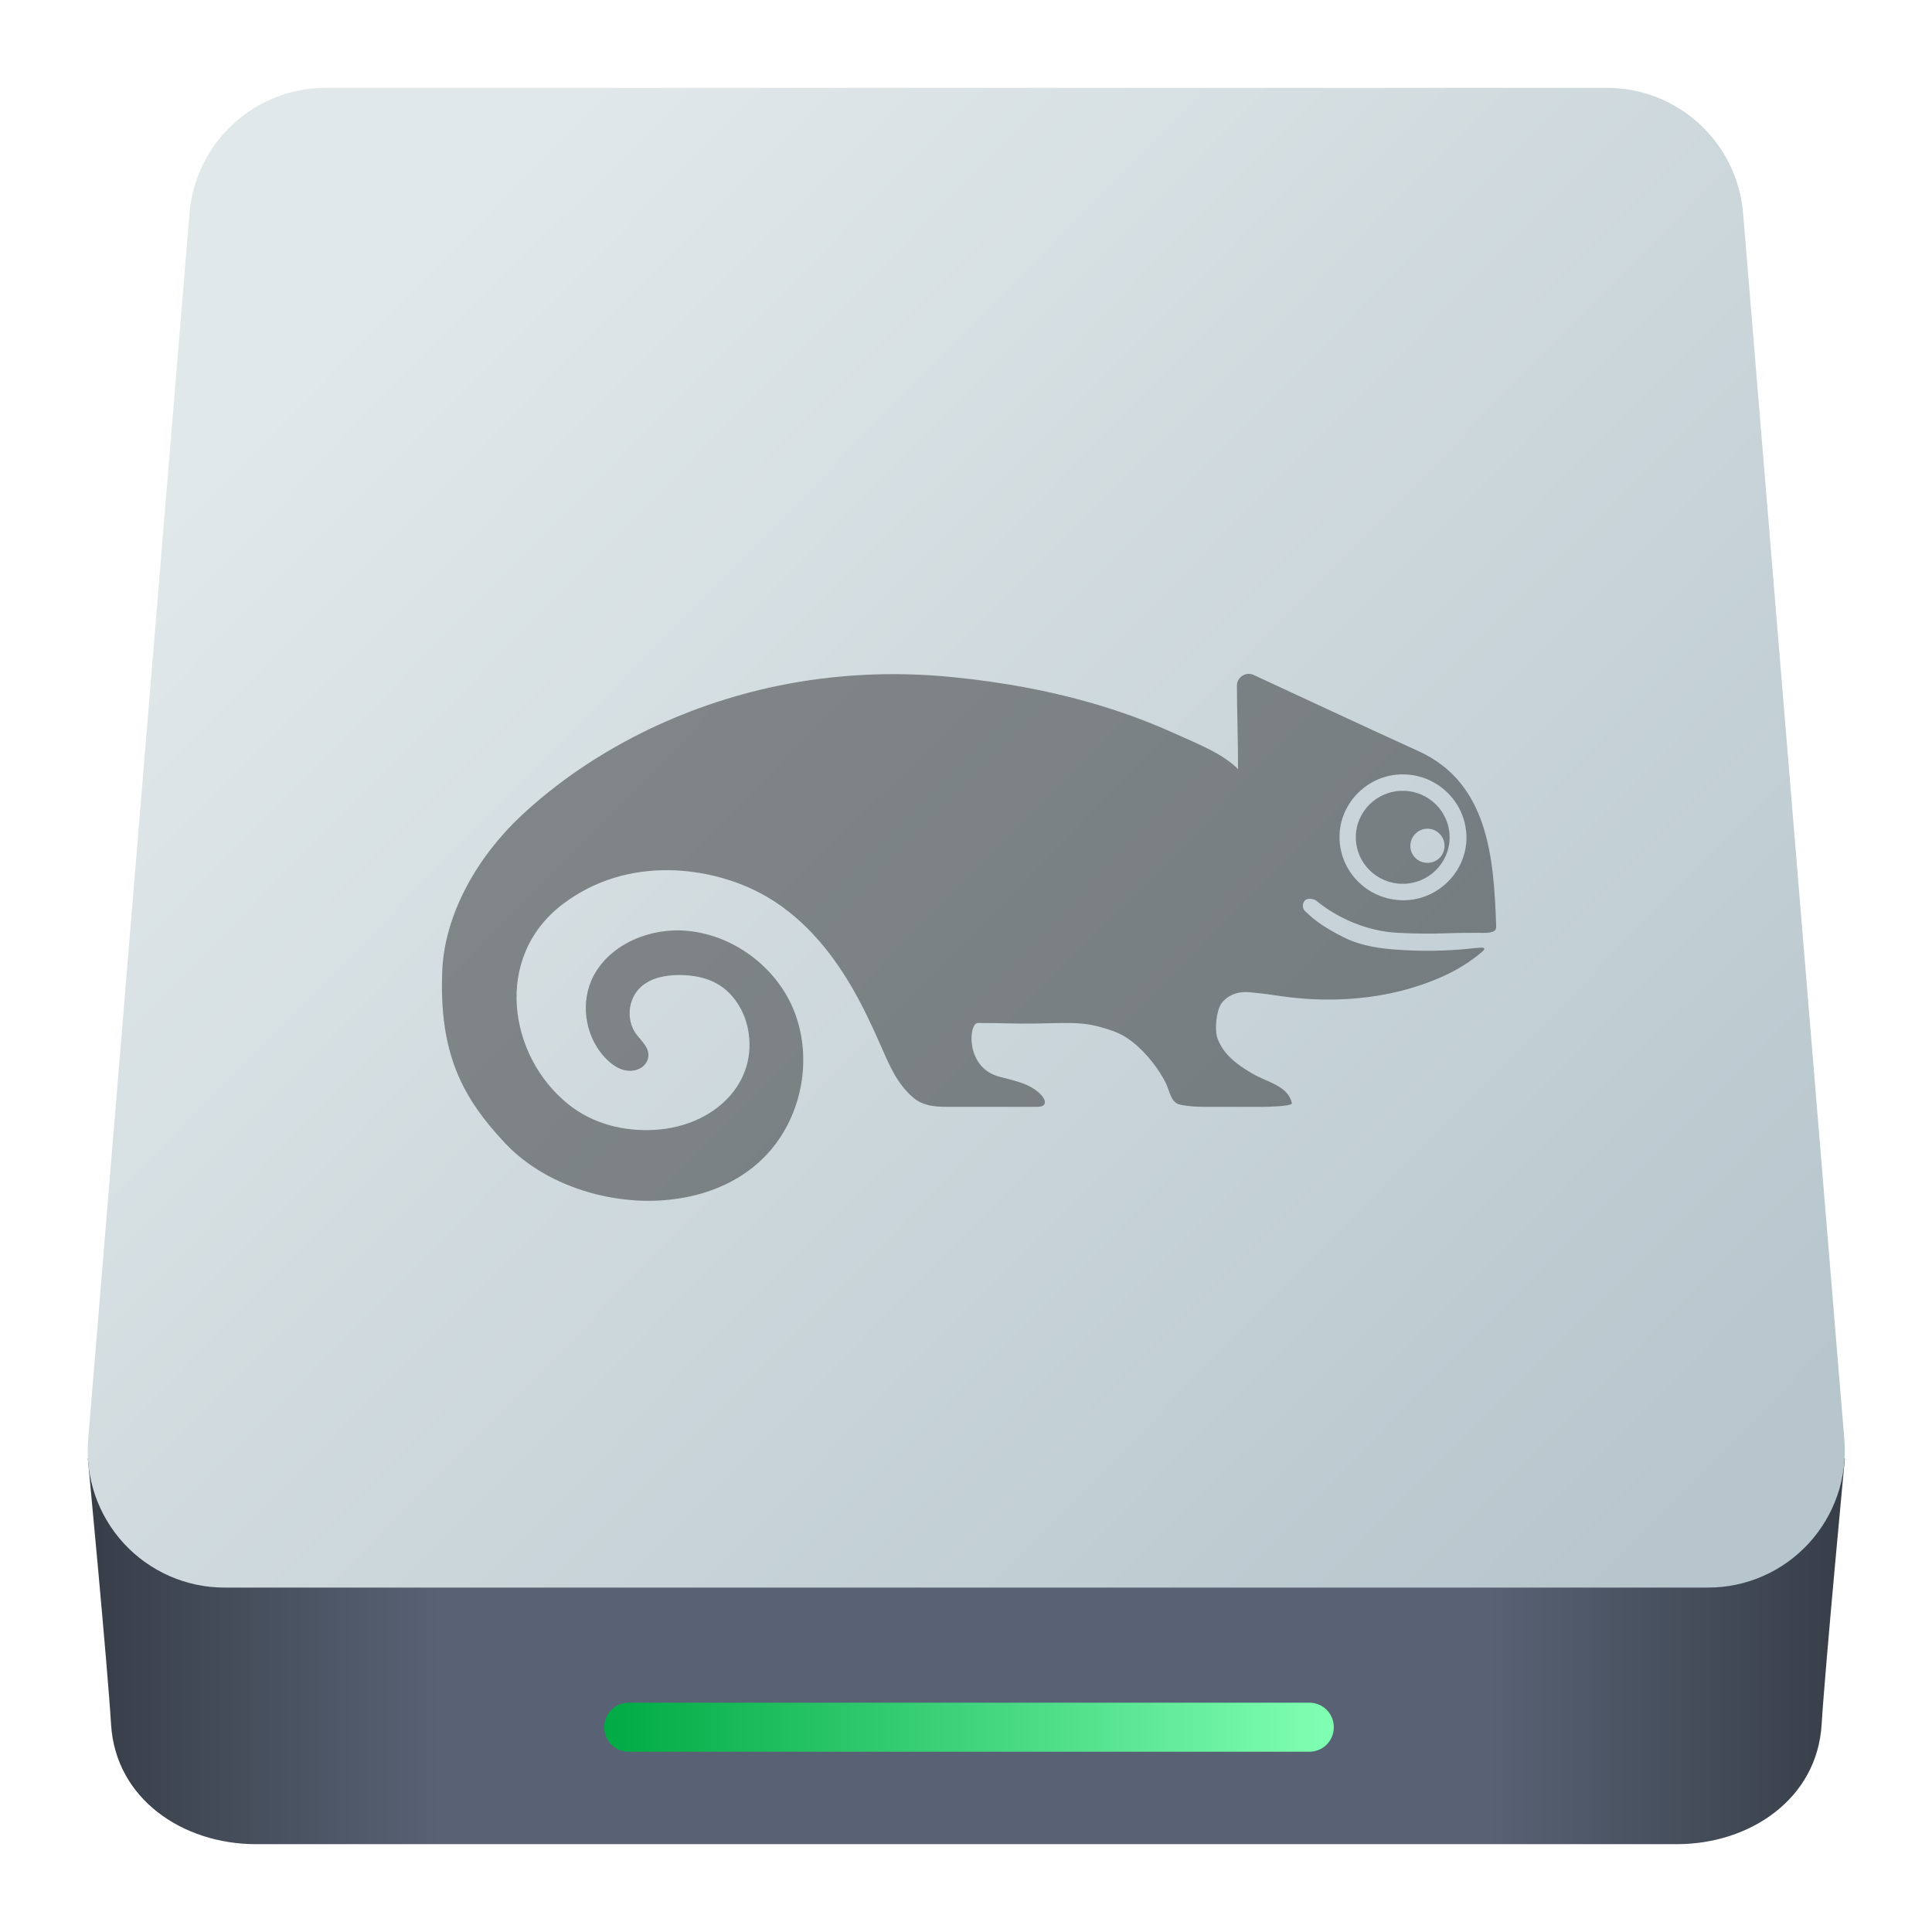 <?xml version="1.0" encoding="UTF-8" standalone="no"?>
<!-- Created with Inkscape (http://www.inkscape.org/) -->

<svg
   width="22"
   height="22"
   viewBox="0 0 22 22"
   version="1.1"
   id="svg1"
   inkscape:version="1.4 (e7c3feb100, 2024-10-09)"
   sodipodi:docname="preferences-system-disks.svg"
   xmlns:inkscape="http://www.inkscape.org/namespaces/inkscape"
   xmlns:sodipodi="http://sodipodi.sourceforge.net/DTD/sodipodi-0.dtd"
   xmlns:xlink="http://www.w3.org/1999/xlink"
   xmlns="http://www.w3.org/2000/svg"
   xmlns:svg="http://www.w3.org/2000/svg">
  <sodipodi:namedview
     id="namedview1"
     pagecolor="#ffffff"
     bordercolor="#000000"
     borderopacity="0.25"
     inkscape:showpageshadow="2"
     inkscape:pageopacity="0.0"
     inkscape:pagecheckerboard="0"
     inkscape:deskcolor="#d1d1d1"
     inkscape:document-units="px"
     inkscape:zoom="21.4945"
     inkscape:cx="12.817232"
     inkscape:cy="10.653888"
     inkscape:window-width="1920"
     inkscape:window-height="994"
     inkscape:window-x="0"
     inkscape:window-y="0"
     inkscape:window-maximized="1"
     inkscape:current-layer="g27"
     showgrid="false">
    <inkscape:grid
       id="grid1"
       units="px"
       originx="0"
       originy="0"
       spacingx="1"
       spacingy="1"
       empcolor="#0099e5"
       empopacity="0.302"
       color="#0099e5"
       opacity="0.149"
       empspacing="5"
       enabled="true"
       visible="false" />
  </sodipodi:namedview>
  <defs
     id="defs1">
    <linearGradient
       id="linearGradient21"
       inkscape:collect="always">
      <stop
         style="stop-color:#00aa44;stop-opacity:1"
         offset="0"
         id="stop22" />
      <stop
         style="stop-color:#80ffb3;stop-opacity:1"
         offset="1"
         id="stop27" />
    </linearGradient>
    <linearGradient
       id="linearGradient5"
       inkscape:collect="always">
      <stop
         style="stop-color:#373e48;stop-opacity:1;"
         offset="0"
         id="stop14" />
      <stop
         style="stop-color:#586274;stop-opacity:1;"
         offset="0.201"
         id="stop18" />
      <stop
         style="stop-color:#586274;stop-opacity:1;"
         offset="0.399"
         id="stop19" />
      <stop
         style="stop-color:#586274;stop-opacity:1;"
         offset="0.622"
         id="stop20" />
      <stop
         style="stop-color:#586274;stop-opacity:1;"
         offset="0.797"
         id="stop21" />
      <stop
         style="stop-color:#373e48;stop-opacity:1;"
         offset="1"
         id="stop17" />
    </linearGradient>
    <radialGradient
       id="paint664_radial_890_11"
       cx="0"
       cy="0"
       r="1"
       gradientUnits="userSpaceOnUse"
       gradientTransform="matrix(-16,-10,10,-16,583,171)">
      <stop
         offset="0.421"
         stop-color="#B7C6CD"
         id="stop2071" />
      <stop
         offset="1"
         stop-color="#EFF2F6"
         id="stop2072" />
    </radialGradient>
    <linearGradient
       id="paint665_linear_890_11"
       x1="605"
       y1="180"
       x2="601.466"
       y2="162.723"
       gradientUnits="userSpaceOnUse">
      <stop
         stop-color="#5200FF"
         id="stop2073" />
      <stop
         offset="1"
         stop-color="#0085FF"
         id="stop2074" />
    </linearGradient>
    <linearGradient
       id="paint666_linear_890_11"
       x1="567"
       y1="181"
       x2="562.118"
       y2="174.183"
       gradientUnits="userSpaceOnUse">
      <stop
         stop-color="#5200FF"
         id="stop2075" />
      <stop
         offset="0.67"
         stop-color="#0085FF"
         id="stop2076" />
    </linearGradient>
    <linearGradient
       id="paint667_linear_890_11"
       x1="605"
       y1="180"
       x2="597.32"
       y2="174.24"
       gradientUnits="userSpaceOnUse">
      <stop
         stop-color="#5200FF"
         id="stop2077" />
      <stop
         offset="1"
         stop-color="#0085FF"
         id="stop2078" />
    </linearGradient>
    <linearGradient
       id="paint668_linear_890_11"
       x1="567"
       y1="180"
       x2="561.24"
       y2="172.32"
       gradientUnits="userSpaceOnUse">
      <stop
         stop-color="#5200FF"
         id="stop2079" />
      <stop
         offset="1"
         stop-color="#0085FF"
         id="stop2080" />
    </linearGradient>
    <linearGradient
       id="paint669_linear_890_11"
       x1="607"
       y1="179"
       x2="602.506"
       y2="171.809"
       gradientUnits="userSpaceOnUse">
      <stop
         stop-color="#5200FF"
         id="stop2081" />
      <stop
         offset="1"
         stop-color="#0085FF"
         id="stop2082" />
    </linearGradient>
    <linearGradient
       id="paint670_linear_890_11"
       x1="607"
       y1="217"
       x2="568.826"
       y2="170.016"
       gradientUnits="userSpaceOnUse">
      <stop
         stop-color="#5200FF"
         id="stop2083" />
      <stop
         offset="1"
         stop-color="#0085FF"
         id="stop2084" />
    </linearGradient>
    <radialGradient
       id="paint671_radial_890_11"
       cx="0"
       cy="0"
       r="1"
       gradientUnits="userSpaceOnUse"
       gradientTransform="matrix(0,20,-16,0,583,187)">
      <stop
         offset="0.87"
         stop-color="#EFF2F6"
         id="stop2085" />
      <stop
         offset="1"
         stop-color="#B7C6CD"
         id="stop2086" />
    </radialGradient>
    <linearGradient
       id="paint497_linear_890_11"
       x1="497"
       y1="413"
       x2="447.457"
       y2="376.796"
       gradientUnits="userSpaceOnUse"
       gradientTransform="translate(-452,-358)">
      <stop
         offset="0.636"
         stop-color="#71706E"
         id="stop1737" />
      <stop
         offset="1"
         stop-color="#B9AA99"
         id="stop1738" />
    </linearGradient>
    <linearGradient
       id="paint498_linear_890_11"
       x1="507"
       y1="413"
       x2="457.457"
       y2="376.796"
       gradientUnits="userSpaceOnUse"
       gradientTransform="translate(-452,-358)">
      <stop
         offset="0.545"
         stop-color="#FF7E07"
         id="stop1739" />
      <stop
         offset="1"
         stop-color="#FFE607"
         id="stop1740" />
    </linearGradient>
    <linearGradient
       id="paint499_linear_890_11"
       x1="473"
       y1="365"
       x2="486.287"
       y2="389.913"
       gradientUnits="userSpaceOnUse"
       gradientTransform="translate(-452,-358)">
      <stop
         stop-color="white"
         id="stop1741" />
      <stop
         offset="0.705"
         stop-color="#EAEFEF"
         id="stop1742" />
    </linearGradient>
    <linearGradient
       id="paint500_linear_890_11"
       x1="480"
       y1="371.5"
       x2="480"
       y2="368.5"
       gradientUnits="userSpaceOnUse"
       gradientTransform="translate(-452,-358)">
      <stop
         offset="0.156"
         stop-color="#71706E"
         id="stop1743" />
      <stop
         offset="0.796"
         stop-color="#B9AA99"
         id="stop1744" />
    </linearGradient>
    <linearGradient
       id="paint501_linear_890_11"
       x1="479"
       y1="375.5"
       x2="479"
       y2="372.5"
       gradientUnits="userSpaceOnUse"
       gradientTransform="translate(-452,-358)">
      <stop
         offset="0.156"
         stop-color="#71706E"
         id="stop1745" />
      <stop
         offset="0.796"
         stop-color="#B9AA99"
         id="stop1746" />
    </linearGradient>
    <linearGradient
       id="paint502_linear_890_11"
       x1="511"
       y1="417"
       x2="455.644"
       y2="380.823"
       gradientUnits="userSpaceOnUse"
       gradientTransform="translate(-452,-358)">
      <stop
         offset="0.184"
         stop-color="#2E2E41"
         id="stop1747"
         style="stop-color:#33424d;stop-opacity:1;" />
      <stop
         offset="1"
         stop-color="#566C80"
         id="stop1748" />
    </linearGradient>
    <linearGradient
       id="paint745_linear_890_11"
       x1="172"
       y1="61"
       x2="195.978"
       y2="83.979"
       gradientUnits="userSpaceOnUse">
      <stop
         stop-color="#EFF2F6"
         id="stop2233" />
      <stop
         offset="1"
         stop-color="#ACD1CF"
         id="stop2234" />
    </linearGradient>
    <linearGradient
       id="paint746_linear_890_11"
       x1="176"
       y1="84"
       x2="175.475"
       y2="78.479"
       gradientUnits="userSpaceOnUse">
      <stop
         offset="0.405"
         stop-color="#2E2E41"
         id="stop2235" />
      <stop
         offset="1"
         stop-color="#566C80"
         id="stop2236" />
    </linearGradient>
    <linearGradient
       id="paint747_linear_890_11"
       x1="202"
       y1="84"
       x2="201.475"
       y2="78.479"
       gradientUnits="userSpaceOnUse">
      <stop
         offset="0.405"
         stop-color="#2E2E41"
         id="stop2237" />
      <stop
         offset="1"
         stop-color="#566C80"
         id="stop2238" />
    </linearGradient>
    <linearGradient
       id="paint748_linear_890_11"
       x1="155"
       y1="82"
       x2="186.461"
       y2="132.337"
       gradientUnits="userSpaceOnUse">
      <stop
         offset="0.206"
         stop-color="#EFF2F6"
         id="stop2239" />
      <stop
         offset="1"
         stop-color="#B7C6CD"
         id="stop2240" />
    </linearGradient>
    <radialGradient
       id="paint750_radial_890_11"
       cx="0"
       cy="0"
       r="1"
       gradientUnits="userSpaceOnUse"
       gradientTransform="matrix(5.647,5.647,-5.647,5.647,172,96)">
      <stop
         offset="0.341"
         stop-color="#2E2E41"
         id="stop2243" />
      <stop
         offset="1"
         stop-color="#566C80"
         id="stop2244" />
    </radialGradient>
    <linearGradient
       id="paint751_linear_890_11"
       x1="166"
       y1="90"
       x2="178"
       y2="102"
       gradientUnits="userSpaceOnUse">
      <stop
         stop-color="white"
         id="stop2245" />
      <stop
         offset="0.705"
         stop-color="#EAEFEF"
         id="stop2246" />
    </linearGradient>
    <linearGradient
       id="paint752_linear_890_11"
       x1="193"
       y1="88"
       x2="199"
       y2="94"
       gradientUnits="userSpaceOnUse">
      <stop
         stop-color="#FFE607"
         id="stop2247" />
      <stop
         offset="0.803"
         stop-color="#FF7E07"
         id="stop2248" />
    </linearGradient>
    <linearGradient
       id="paint753_linear_890_11"
       x1="199"
       y1="104"
       x2="193"
       y2="98"
       gradientUnits="userSpaceOnUse">
      <stop
         offset="0.254"
         stop-color="#089953"
         id="stop2249" />
      <stop
         offset="1"
         stop-color="#16D96F"
         id="stop2250" />
    </linearGradient>
    <linearGradient
       id="paint754_linear_890_11"
       x1="198"
       y1="93"
       x2="204"
       y2="99"
       gradientUnits="userSpaceOnUse">
      <stop
         offset="0.308"
         stop-color="#F15700"
         id="stop2251" />
      <stop
         offset="0.832"
         stop-color="#FF0000"
         id="stop2252" />
    </linearGradient>
    <linearGradient
       id="paint755_linear_890_11"
       x1="194"
       y1="99"
       x2="188"
       y2="93"
       gradientUnits="userSpaceOnUse">
      <stop
         offset="0.321"
         stop-color="#5200FF"
         id="stop2253" />
      <stop
         offset="1"
         stop-color="#0085FF"
         id="stop2254" />
    </linearGradient>
    <linearGradient
       id="paint711_linear_890_11"
       x1="785.198"
       y1="61.085"
       x2="785.213"
       y2="116.914"
       gradientUnits="userSpaceOnUse"
       gradientTransform="matrix(0.357,0,0,0.357,-293.54,16.98)">
      <stop
         offset="0"
         stop-color="#EFF2F6"
         id="stop2165"
         style="stop-color:#547097;stop-opacity:1;" />
      <stop
         offset="0.61"
         stop-color="#EFF2F6"
         id="stop1"
         style="stop-color:#9955ff;stop-opacity:1" />
      <stop
         offset="1"
         stop-color="#B7C6CD"
         id="stop2166"
         style="stop-color:#475b63;stop-opacity:1;" />
    </linearGradient>
    <radialGradient
       id="paint712_radial_890_11"
       cx="0"
       cy="0"
       r="1"
       gradientUnits="userSpaceOnUse"
       gradientTransform="matrix(22.217,22,-21.999,22.216,30.867,31)">
      <stop
         offset="0.421"
         stop-color="#F15700"
         id="stop2167" />
      <stop
         offset="0.793"
         stop-color="#FF0000"
         id="stop2168" />
    </radialGradient>
    <radialGradient
       id="paint713_radial_890_11"
       cx="0"
       cy="0"
       r="1"
       gradientUnits="userSpaceOnUse"
       gradientTransform="matrix(-16.688,16.851,-13.742,-13.609,50.791,10.896)">
      <stop
         stop-color="#FFE607"
         id="stop2169" />
      <stop
         offset="0.903"
         stop-color="#FF7E07"
         id="stop2170" />
    </radialGradient>
    <radialGradient
       id="paint714_radial_890_11"
       cx="0"
       cy="0"
       r="1"
       gradientUnits="userSpaceOnUse"
       gradientTransform="matrix(-22.961,-7.464,7.445,-22.904,31.961,30.816)">
      <stop
         offset="0.441"
         stop-color="#001AFF"
         id="stop2171" />
      <stop
         offset="1"
         stop-color="#0085FF"
         id="stop2172" />
    </radialGradient>
    <linearGradient
       id="a"
       x1="3.939"
       x2="7.495"
       y1="19.904"
       y2="29.028"
       gradientUnits="userSpaceOnUse"
       gradientTransform="matrix(1.577,0,0,1.577,6.543,5.769)">
      <stop
         stop-color="#F25565"
         id="stop12-3" />
      <stop
         offset=".5"
         stop-color="#DA4453"
         id="stop13-6" />
      <stop
         offset="1"
         stop-color="#832932"
         id="stop14-7" />
    </linearGradient>
    <linearGradient
       id="b"
       x1="12"
       x2="19.5"
       y1="6.5"
       y2="20"
       gradientUnits="userSpaceOnUse"
       gradientTransform="matrix(1.577,0,0,1.577,6.543,5.769)">
      <stop
         stop-color="#C5CACD"
         id="stop15" />
      <stop
         offset="0.538"
         stop-color="#ACB6BC"
         id="stop16"
         style="stop-color:#c9d0d3;stop-opacity:1;" />
      <stop
         offset="0.873"
         stop-color="#9BA3A8"
         id="stop17-5"
         style="stop-color:#cdd2d4;stop-opacity:1;" />
      <stop
         offset="1"
         stop-color="#A0AAB0"
         id="stop18-3"
         style="stop-color:#d3d8db;stop-opacity:1;" />
    </linearGradient>
    <linearGradient
       id="c"
       x1="20"
       x2="20"
       y1="3"
       y2="9.5"
       gradientUnits="userSpaceOnUse"
       gradientTransform="matrix(1.577,0,0,1.577,6.543,5.769)">
      <stop
         stop-color="#fff"
         id="stop19-5" />
      <stop
         offset="1"
         stop-color="#fff"
         stop-opacity="0"
         id="stop20-6" />
    </linearGradient>
    <linearGradient
       id="e"
       x1="22"
       x2="14"
       y1="20.5"
       y2="3.5"
       gradientUnits="userSpaceOnUse">
      <stop
         stop-color="#C9D1D9"
         id="stop23" />
      <stop
         offset=".435"
         stop-color="#2D3B49"
         id="stop24" />
      <stop
         offset=".6"
         stop-color="#6D7E91"
         id="stop25" />
      <stop
         offset="1"
         stop-color="#A4A9AF"
         id="stop26" />
    </linearGradient>
    <linearGradient
       id="g"
       x1="20"
       x2="23"
       y1="16"
       y2="19"
       gradientUnits="userSpaceOnUse"
       gradientTransform="matrix(1.577,0,0,1.577,6.543,5.769)">
      <stop
         offset=".5"
         stop-color="#222E3C"
         stop-opacity="0"
         id="stop31" />
      <stop
         offset="1"
         stop-color="#222E3C"
         id="stop32" />
    </linearGradient>
    <radialGradient
       id="h"
       cx="0"
       cy="0"
       r="1"
       gradientTransform="matrix(4.731,4.731,-3.412,3.412,50.697,18.385)"
       gradientUnits="userSpaceOnUse">
      <stop
         stop-color="#fff"
         id="stop33" />
      <stop
         offset="1"
         stop-color="#fff"
         stop-opacity="0"
         id="stop34" />
    </radialGradient>
    <filter
       id="filter30427-0-36"
       x="-0.134"
       y="-0.339"
       width="1.268"
       height="1.678"
       color-interpolation-filters="sRGB">
      <feGaussianBlur
         stdDeviation="0.483"
         id="feGaussianBlur37-2-7" />
    </filter>
    <linearGradient
       id="paint512_linear_890_11"
       x1="309"
       y1="411"
       x2="263.344"
       y2="359.388"
       gradientUnits="userSpaceOnUse"
       gradientTransform="matrix(0.393,0,0,0.396,-100.179,-142.979)">
      <stop
         offset="0.286"
         stop-color="#2E2E41"
         id="stop1767"
         style="stop-color:#535d6c;stop-opacity:1" />
      <stop
         offset="1"
         stop-color="#566C80"
         id="stop1768"
         style="stop-color:#6f7c91;stop-opacity:1" />
    </linearGradient>
    <linearGradient
       id="paint513_linear_890_11"
       x1="261"
       y1="371"
       x2="291.443"
       y2="412.859"
       gradientUnits="userSpaceOnUse"
       gradientTransform="matrix(0.393,0,0,0.396,-100.179,-142.979)">
      <stop
         offset="0.555"
         stop-color="#EFF2F6"
         id="stop1769" />
      <stop
         offset="1"
         stop-color="#B7C6CD"
         id="stop1770" />
    </linearGradient>
    <linearGradient
       id="paint514_linear_890_11"
       x1="279"
       y1="381"
       x2="273"
       y2="375"
       gradientUnits="userSpaceOnUse"
       gradientTransform="matrix(0.393,0,0,0.396,-128.125,-141.269)">
      <stop
         offset="0.178"
         stop-color="#5200FF"
         id="stop1771" />
      <stop
         offset="0.733"
         stop-color="#0085FF"
         id="stop1772" />
    </linearGradient>
    <linearGradient
       id="paint515_linear_890_11"
       x1="279"
       y1="389"
       x2="273"
       y2="383"
       gradientUnits="userSpaceOnUse"
       gradientTransform="matrix(0.393,0,0,0.396,-128.125,-141.269)">
      <stop
         offset="0.159"
         stop-color="#FF7E07"
         id="stop1773" />
      <stop
         offset="0.805"
         stop-color="#FFC807"
         id="stop1774" />
    </linearGradient>
    <linearGradient
       id="paint516_linear_890_11"
       x1="265"
       y1="375"
       x2="271"
       y2="381"
       gradientUnits="userSpaceOnUse"
       gradientTransform="matrix(0.393,0,0,0.396,-128.125,-141.269)">
      <stop
         offset="0.244"
         stop-color="#F15700"
         id="stop1775" />
      <stop
         offset="0.831"
         stop-color="#FF0000"
         id="stop1776" />
    </linearGradient>
    <linearGradient
       id="paint517_linear_890_11"
       x1="271"
       y1="389"
       x2="265"
       y2="383"
       gradientUnits="userSpaceOnUse"
       gradientTransform="matrix(0.393,0,0,0.396,-128.125,-141.269)">
      <stop
         stop-color="#089953"
         id="stop1777" />
      <stop
         offset="1"
         stop-color="#16D96F"
         id="stop1778" />
    </linearGradient>
    <linearGradient
       id="paint518_linear_890_11"
       x1="284"
       y1="369"
       x2="282"
       y2="367"
       gradientUnits="userSpaceOnUse"
       gradientTransform="matrix(0.393,0,0,0.396,-128.125,-141.269)">
      <stop
         stop-color="#71706E"
         id="stop1779" />
      <stop
         offset="1"
         stop-color="#B9AA99"
         id="stop1780" />
    </linearGradient>
    <linearGradient
       id="paint519_linear_890_11"
       x1="292.524"
       y1="413.5"
       x2="292.524"
       y2="407"
       gradientUnits="userSpaceOnUse"
       gradientTransform="matrix(0.393,0,0,0.396,-100.179,-142.979)">
      <stop
         offset="0.298"
         stop-color="#2E2E41"
         id="stop1781"
         style="stop-color:#535d6c;stop-opacity:1" />
      <stop
         offset="1"
         stop-color="#566C80"
         id="stop1782"
         style="stop-color:#6f7c91;stop-opacity:1" />
    </linearGradient>
    <linearGradient
       id="paint520_linear_890_11"
       x1="288"
       y1="409"
       x2="287.231"
       y2="405.154"
       gradientUnits="userSpaceOnUse"
       gradientTransform="matrix(0.393,0,0,0.396,-100.179,-142.979)">
      <stop
         offset="0.385"
         stop-color="#2E2E41"
         id="stop1783" />
      <stop
         offset="1"
         stop-color="#566C80"
         id="stop1784" />
    </linearGradient>
    <filter
       id="filter30427-0-36-3"
       x="-0.134"
       y="-0.339"
       width="1.268"
       height="1.678"
       color-interpolation-filters="sRGB">
      <feGaussianBlur
         stdDeviation="0.483"
         id="feGaussianBlur37-2-7-8" />
    </filter>
    <linearGradient
       id="paint256_linear_890_11"
       x1="411"
       y1="669"
       x2="403.32"
       y2="663.24"
       gradientUnits="userSpaceOnUse"
       gradientTransform="matrix(0.357,0,0,0.357,-125.786,-235.071)">
      <stop
         stop-color="#2E2E41"
         id="stop1254"
         style="stop-color:#ff2a2a;stop-opacity:1" />
      <stop
         offset="1"
         stop-color="#566C80"
         id="stop1255" />
    </linearGradient>
    <linearGradient
       id="paint257_linear_890_11"
       x1="399"
       y1="717"
       x2="361"
       y2="665"
       gradientUnits="userSpaceOnUse"
       gradientTransform="matrix(0.364,0,0,0.357,-126.091,-235.071)">
      <stop
         stop-color="#2E2E41"
         id="stop1256"
         offset="0"
         style="stop-color:#444460;stop-opacity:1;" />
      <stop
         offset="1"
         stop-color="#566C80"
         id="stop1257"
         style="stop-color:#768ea3;stop-opacity:1;" />
    </linearGradient>
    <linearGradient
       id="paint258_linear_890_11"
       x1="359"
       y1="665"
       x2="402.129"
       y2="700.287"
       gradientUnits="userSpaceOnUse"
       gradientTransform="matrix(0.364,0,0,0.357,-126.091,-235.071)">
      <stop
         offset="0.468"
         stop-color="#EFF2F6"
         id="stop1258" />
      <stop
         offset="1"
         stop-color="#B7C6CD"
         id="stop1259" />
    </linearGradient>
    <linearGradient
       id="paint259_linear_890_11"
       x1="379"
       y1="715"
       x2="375"
       y2="711"
       gradientUnits="userSpaceOnUse">
      <stop
         stop-color="#71706E"
         id="stop1260"
         offset="0"
         style="stop-color:#72716f;stop-opacity:1;" />
      <stop
         offset="1"
         stop-color="#B9AA99"
         id="stop1261" />
    </linearGradient>
    <linearGradient
       id="paint260_linear_890_11"
       x1="411"
       y1="696.5"
       x2="405"
       y2="696.5"
       gradientUnits="userSpaceOnUse"
       gradientTransform="matrix(0.357,0,0,0.357,-125.786,-235.071)">
      <stop
         stop-color="#2E2E41"
         id="stop1262"
         offset="0"
         style="stop-color:#5f5f88;stop-opacity:1;" />
      <stop
         offset="1"
         stop-color="#566C80"
         id="stop1263"
         style="stop-color:#7d93a7;stop-opacity:1;" />
    </linearGradient>
    <linearGradient
       id="paint261_linear_890_11"
       x1="387"
       y1="697"
       x2="367"
       y2="677"
       gradientUnits="userSpaceOnUse">
      <stop
         offset="0.446"
         stop-color="#FF7E07"
         id="stop1264" />
      <stop
         offset="1"
         stop-color="#FFE607"
         id="stop1265" />
    </linearGradient>
    <linearGradient
       id="a-1"
       x2="1"
       gradientTransform="matrix(19.525,-0.082,0.082,19.525,1.43,18.642)"
       gradientUnits="userSpaceOnUse">
      <stop
         stop-color="#1a1a1a"
         offset="0"
         id="stop1-8" />
      <stop
         stop-color="#2c2c2e"
         offset=".11"
         id="stop2" />
      <stop
         stop-color="#2b2b2d"
         offset=".29"
         id="stop3" />
      <stop
         stop-color="#2a2b2d"
         offset=".51"
         id="stop4" />
      <stop
         stop-color="#2b2b2d"
         offset=".75"
         id="stop5" />
      <stop
         stop-color="#323232"
         offset=".9"
         id="stop6" />
      <stop
         stop-color="#171717"
         offset="1"
         id="stop7" />
    </linearGradient>
    <linearGradient
       id="b-7"
       x2="0.932"
       gradientTransform="matrix(-6.7954685e-4,-17.077,17.077,-6.7954685e-4,11.189,17.374)"
       gradientUnits="userSpaceOnUse"
       x1="0.086"
       y1="0.526"
       y2="-0.332">
      <stop
         stop-color="#bbbec4"
         offset="0"
         id="stop8"
         style="stop-color:#b7c6cd;stop-opacity:1;" />
      <stop
         stop-color="#dcdee1"
         offset="1"
         id="stop9"
         style="stop-color:#e1e8ea;stop-opacity:1;" />
    </linearGradient>
    <linearGradient
       id="c-9"
       x2="1"
       gradientTransform="matrix(8.301,0,0,8.301,7.069,18.922)"
       gradientUnits="userSpaceOnUse">
      <stop
         stop-color="#197cf1"
         offset="0"
         id="stop10" />
      <stop
         stop-color="#20bcfa"
         offset="1"
         id="stop11" />
    </linearGradient>
    <linearGradient
       id="d"
       x2="1"
       gradientTransform="matrix(0,-1.538,1.538,0,17.232,19.543)"
       gradientUnits="userSpaceOnUse">
      <stop
         stop-color="#040404"
         stop-opacity=".45"
         offset="0"
         id="stop12" />
      <stop
         stop-color="#121212"
         stop-opacity=".41"
         offset="1"
         id="stop13" />
    </linearGradient>
    <linearGradient
       inkscape:collect="always"
       xlink:href="#linearGradient5"
       id="linearGradient17"
       x1="1.185"
       y1="18.101"
       x2="21.193"
       y2="18.101"
       gradientUnits="userSpaceOnUse" />
    <linearGradient
       inkscape:collect="always"
       xlink:href="#linearGradient21"
       id="linearGradient27"
       x1="7.066"
       y1="18.965"
       x2="15.373"
       y2="18.965"
       gradientUnits="userSpaceOnUse" />
  </defs>
  <g
     inkscape:label="Layer 1"
     inkscape:groupmode="layer"
     id="layer1">
    <g
       id="g2">
      <g
         id="g1"
         transform="matrix(1,0,0,1,-0.185,0.703)">
        <path
           d="M 19.276,20.297 H 3.101 c -0.842,0 -1.599,-0.521 -1.651,-1.36 C 1.409,18.255 1.185,15.909 1.185,15.905 H 21.193 c -4.41e-4,0.005 -0.223,2.35 -0.265,3.032 -0.052,0.84 -0.809,1.36 -1.651,1.36 z"
           fill-rule="nonzero"
           id="path13"
           style="fill:url(#linearGradient17)" />
        <path
           d="M 20.034,1.725 C 19.967,0.918 19.292,0.297 18.482,0.297 H 3.895 c -0.81,0 -1.485,0.621 -1.552,1.429 -0.259,3.135 -0.876,10.606 -1.154,13.963 -0.036,0.434 0.112,0.863 0.406,1.183 0.295,0.32 0.71,0.503 1.145,0.503 H 19.636 c 0.435,0 0.85,-0.182 1.145,-0.503 0.294,-0.32 0.442,-0.749 0.406,-1.183 C 20.91,12.331 20.292,4.86 20.034,1.725 Z"
           fill="url(#b)"
           id="path14"
           style="fill:url(#b-7);stroke-width:0.441" />
        <path
           d="m 15.373,18.963 c 0,-0.073 -0.029,-0.144 -0.081,-0.196 -0.052,-0.052 -0.123,-0.081 -0.196,-0.081 H 7.343 c -0.074,0 -0.144,0.03 -0.196,0.081 -0.052,0.052 -0.081,0.123 -0.081,0.196 v 0.004 c 0,0.074 0.029,0.144 0.081,0.196 0.052,0.052 0.122,0.081 0.196,0.081 h 7.753 c 0.073,0 0.144,-0.029 0.196,-0.081 0.052,-0.052 0.081,-0.122 0.081,-0.196 z"
           id="path15"
           style="fill:url(#linearGradient27)" />
        <g
           id="g27"
           transform="translate(0.812,0.259)">
          <path
             d="m 15.766,8.533 c -0.076,-0.078 -0.2,-0.078 -0.276,0 -0.085,0.084 -0.075,0.229 0.03,0.299 0.064,0.042 0.151,0.042 0.215,0 0.105,-0.069 0.115,-0.215 0.031,-0.299 M 15.513,7.875 c -0.521,-0.121 -0.99,0.344 -0.867,0.861 0.062,0.263 0.273,0.472 0.539,0.534 0.521,0.122 0.99,-0.344 0.867,-0.861 -0.063,-0.263 -0.273,-0.472 -0.539,-0.534 m -3.443,2.912 c -0.34,-0.125 -0.471,-0.1 -0.906,-0.094 -0.301,0.004 -0.312,-0.006 -0.656,-0.006 -0.106,0 -0.145,0.505 0.239,0.61 0.168,0.046 0.35,0.075 0.476,0.203 0.056,0.057 0.087,0.142 -0.042,0.142 h -0.954 c -0.167,0 -0.324,0.004 -0.452,-0.103 C 9.584,11.378 9.495,11.155 9.398,10.935 9.298,10.706 9.19,10.48 9.064,10.264 8.812,9.835 8.479,9.446 8.032,9.209 7.474,8.912 6.528,8.765 5.778,9.336 4.989,9.938 5.158,11.065 5.849,11.616 c 0.273,0.218 0.628,0.309 0.978,0.288 0.683,-0.039 1.187,-0.539 1.062,-1.154 -0.042,-0.206 -0.163,-0.401 -0.345,-0.507 -0.13,-0.075 -0.283,-0.102 -0.433,-0.102 -0.161,-4.74e-4 -0.333,0.032 -0.449,0.144 -0.137,0.132 -0.159,0.365 -0.05,0.52 0.061,0.086 0.159,0.159 0.143,0.271 -0.011,0.076 -0.074,0.132 -0.15,0.149 C 6.476,11.254 6.359,11.181 6.273,11.093 6.051,10.866 5.981,10.505 6.103,10.212 6.263,9.83 6.707,9.619 7.124,9.633 7.662,9.651 8.169,10.003 8.39,10.49 8.61,10.977 8.544,11.575 8.24,12.016 7.565,12.995 5.897,12.879 5.122,12.053 4.636,11.535 4.372,11.033 4.409,10.097 4.435,9.435 4.82,8.783 5.31,8.325 6.11,7.578 7.162,7.067 8.233,6.847 8.884,6.713 9.555,6.682 10.215,6.748 c 0.582,0.057 1.161,0.163 1.721,0.335 0.278,0.086 0.551,0.188 0.815,0.308 0.233,0.106 0.539,0.222 0.72,0.405 0,-0.332 -0.013,-0.697 -0.013,-0.951 0,-0.097 0.103,-0.162 0.191,-0.121 0.379,0.174 1.276,0.595 1.874,0.866 0.802,0.363 0.859,1.221 0.887,1.981 7.18e-4,0.017 0.001,0.034 -0.006,0.05 -0.025,0.052 -0.16,0.038 -0.21,0.039 -0.096,9.36e-4 -0.241,3.11e-4 -0.336,0.005 -0.191,0.008 -0.378,0.005 -0.569,-0.005 -0.354,-0.017 -0.696,-0.174 -0.925,-0.364 -0.023,-0.019 -0.097,-0.04 -0.132,-0.004 -0.036,0.037 -0.024,0.095 -0.004,0.115 0.131,0.132 0.274,0.217 0.44,0.301 0.211,0.107 0.44,0.135 0.673,0.148 0.249,0.015 0.5,0.011 0.749,-0.014 0.208,-0.021 0.261,-0.035 0.056,0.116 -0.18,0.133 -0.389,0.228 -0.601,0.299 -0.304,0.103 -0.625,0.153 -0.945,0.162 -0.194,0.005 -0.388,-0.005 -0.581,-0.03 -0.1,-0.012 -0.199,-0.03 -0.299,-0.04 -0.081,-0.008 -0.165,-0.023 -0.246,-0.006 -0.074,0.016 -0.141,0.055 -0.188,0.115 -0.063,0.082 -0.085,0.307 -0.049,0.405 0.071,0.189 0.226,0.299 0.39,0.396 0.178,0.105 0.412,0.141 0.457,0.341 0.009,0.042 -0.369,0.043 -0.412,0.042 h -0.503 c 0,0 -0.273,0.006 -0.38,-0.032 -0.003,-9.3e-4 -0.006,-0.003 -0.01,-0.004 -0.058,-0.031 -0.083,-0.108 -0.103,-0.166 -0.028,-0.082 -0.077,-0.164 -0.137,-0.249 -0.114,-0.161 -0.288,-0.337 -0.47,-0.404 m 3.811,-2.215 c 0,0.293 -0.239,0.53 -0.534,0.53 -0.295,0 -0.534,-0.237 -0.534,-0.53 0,-0.292 0.239,-0.529 0.534,-0.529 0.295,0 0.534,0.237 0.534,0.529"
             id="path17"
             style="fill:#000000;fill-opacity:0.4;stroke-width:0.158" />
        </g>
      </g>
    </g>
  </g>
</svg>

